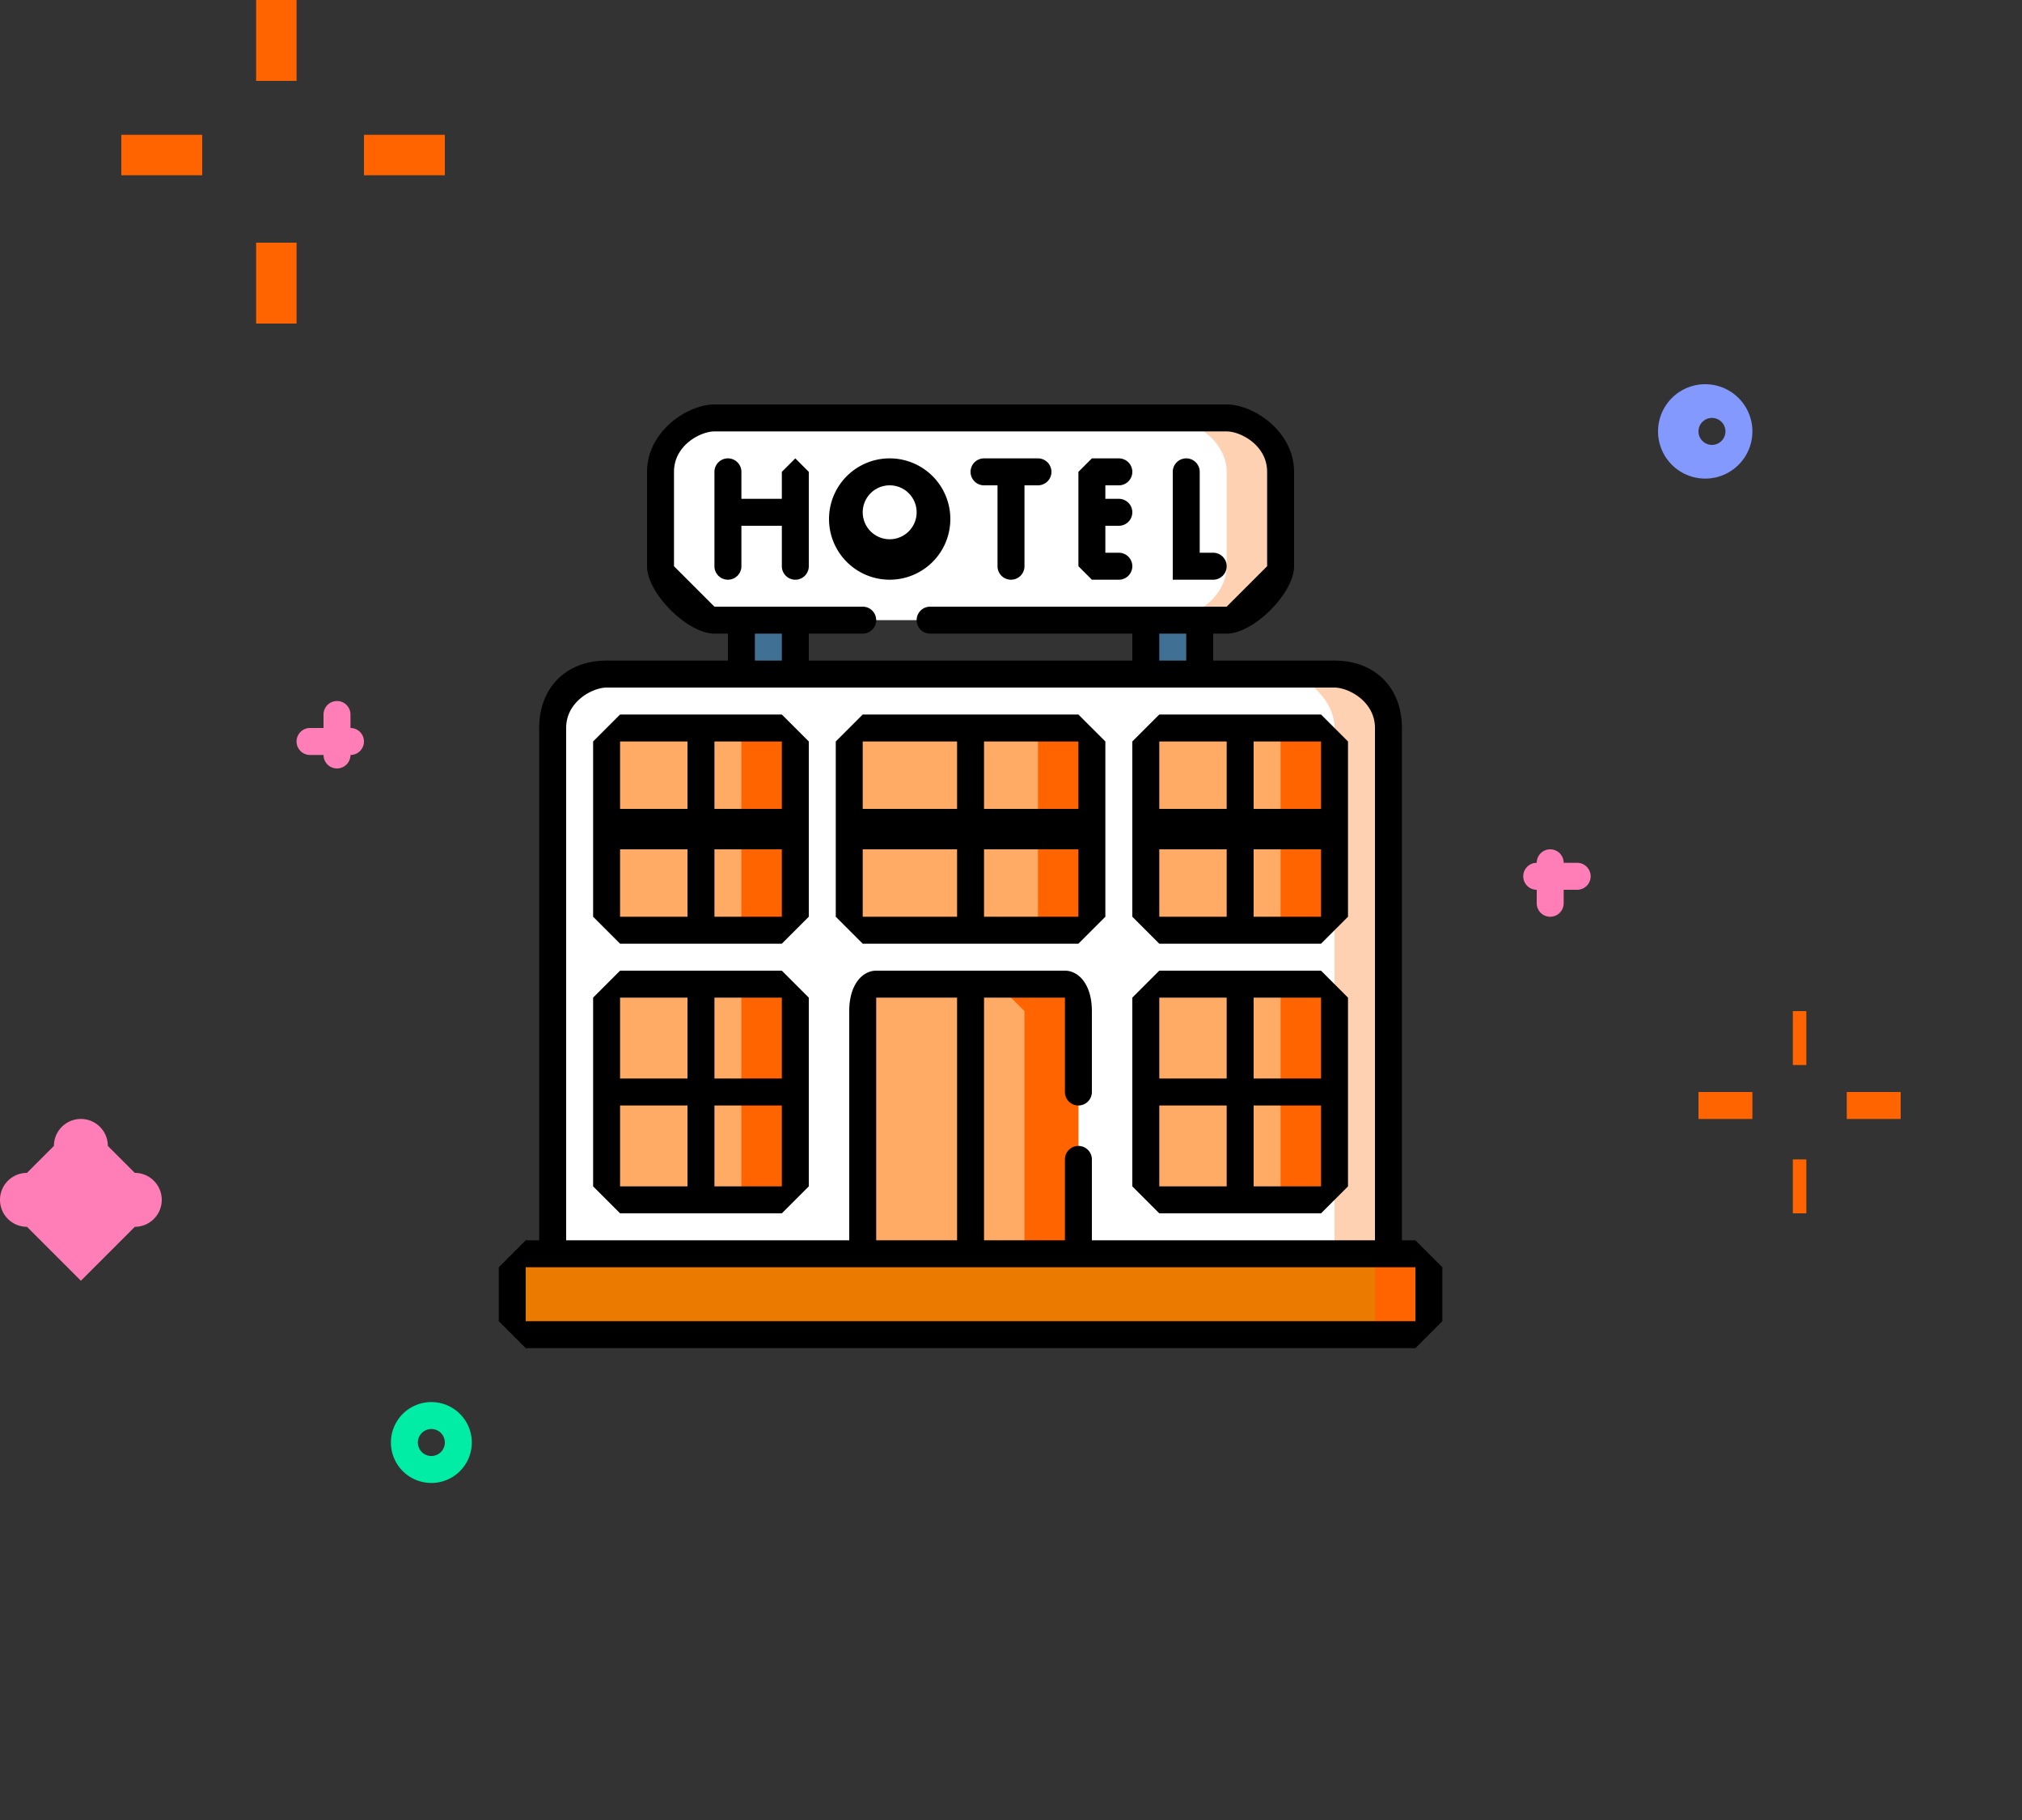 <svg xmlns="http://www.w3.org/2000/svg" width="150" height="135" fill="none"><rect width="100%" height="100%" fill="#333333" stroke="none"/><defs/><path fill="#FF7EB8" d="M117 64h-1a1 1 0 00-2 0 1 1 0 000 2v1a1 1 0 002 0v-1h1a1 1 0 000-2zM26 54v-1a1 1 0 00-2 0v1h-1a1 1 0 000 2h1a1 1 0 002 0 1 1 0 000-2z"/><path fill="#8399FE" fill-rule="evenodd" d="M123 32a3 3 0 107 0 3 3 0 00-7 0zm3 0a1 1 0 112 0 1 1 0 01-2 0z" clip-rule="evenodd"/><path fill="#01ECA5" fill-rule="evenodd" d="M29 107a3 3 0 106 0 3 3 0 00-6 0zm2 0a1 1 0 112 0 1 1 0 01-2 0z" clip-rule="evenodd"/><path fill="#FF7EB8" d="M6 95l-2-2-2-2a2 2 0 010-4l2-2a2 2 0 114 0l2 2a2 2 0 110 4l-2 2-2 2z"/><path fill="#FF6400" d="M9 10h6v3H9v-3zM27 10h6v3h-6v-3zM19 18h3v6h-3v-6zM19 0h3v6h-3V0zM126 81h4v2h-4v-2zM137 81h4v2h-4v-2zM133 86h1v4h-1v-4zM133 75h1v4h-1v-4z"/><path fill="#407093" d="M55 46h4v5h-4v-5zM85 46h4v5h-4v-5z"/><path fill="#fff" d="M91 46H53c-2 0-4-2-4-4v-7c0-2 2-4 4-4h38c2 0 4 2 4 4v7c0 2-2 4-4 4z"/><path fill="#FFD1B3" d="M91 31h-5c3 0 5 2 5 4v7c0 2-2 4-5 4h5c2 0 4-2 4-4v-7c0-2-2-4-4-4z"/><path fill="#fff" d="M103 93H41V54c0-2 2-4 4-4h54c2 0 4 2 4 4v39z"/><path fill="#FF6400" fill-opacity=".3" d="M99 50h-4c2 0 4 2 4 4v39h4V54c0-2-2-4-4-4z"/><path fill="#FFAB66" d="M80 93H64V75l1-2h14l1 2v18z"/><path fill="#FF6400" d="M79 73h-5l2 2v18h4V75l-1-2z"/><path fill="#FFAB66" d="M64 69h16l1-1V55l-1-1H64l-1 1v13l1 1z"/><path fill="#FF6400" d="M80 54h-4l1 1v13l-1 1h4l1-1V55l-1-1z"/><path fill="#FFAB66" d="M86 69h12l1-1V55l-1-1H86l-1 1v13l1 1z"/><path fill="#FF6400" d="M98 54h-4l1 1v13l-1 1h4l1-1V55l-1-1z"/><path fill="#FFAB66" d="M86 89h12l1-1V74l-1-1H86l-1 1v14l1 1z"/><path fill="#FF6400" d="M98 73h-4l1 1v14l-1 1h4l1-1V74l-1-1z"/><path fill="#FFAB66" d="M46 69h12l1-1V55l-1-1H46l-1 1v13l1 1z"/><path fill="#FF6400" d="M58 54h-4l1 1v13l-1 1h4l1-1V55l-1-1z"/><path fill="#FFAB66" d="M46 89h12l1-1V74l-1-1H46l-1 1v14l1 1z"/><path fill="#FF6400" d="M58 73h-4l1 1v14l-1 1h4l1-1V74l-1-1z"/><path fill="#EB7A00" d="M105 99H39l-1-1v-4l1-1h66l1 1v4l-1 1z"/><path fill="#FF6400" d="M105 93h-4l1 1v4l-1 1h4l1-1v-4l-1-1z"/><path fill="#000" fill-rule="evenodd" d="M104 92h1l2 2v4l-2 2H39l-2-2v-4l2-2h1V54c0-3 2-5 5-5h9v-2h-1c-2 0-5-3-5-5v-7c0-3 3-5 5-5h38c2 0 5 2 5 5v7c0 2-3 5-5 5h-1v2h9c3 0 5 2 5 5v38zM59 34l-1 1v2h-3v-2a1 1 0 10-2 0v7a1 1 0 102 0v-3h3v3a1 1 0 102 0v-7l-1-1zm7 0a4 4 0 110 9 4 4 0 010-9zm21 9v-8a1 1 0 112 0v6h1a1 1 0 010 2h-3zm-23-5a2 2 0 114 0 2 2 0 01-4 0zm19 5h-2l-1-1v-7l1-1h2a1 1 0 110 2h-1v1h1a1 1 0 110 2h-1v2h1a1 1 0 110 2zm-9-7h-1a1 1 0 010-2h4a1 1 0 110 2h-1v6a1 1 0 11-2 0v-6zm12 54h12l2-2V74l-2-2H86l-2 2v14l2 2zm12-16h-5v6h5v-6zm-5 8h5v6h-5v-6zm-2-8h-5v6h5v-6zm-5 8h5v6h-5v-6zM53 45l-3-3v-7c0-2 2-3 3-3h38c1 0 3 1 3 3v7l-3 3H69a1 1 0 100 2h15v2H60v-2h4a1 1 0 100-2H53zm35 4v-2h-2v2h2zm-30-2v2h-2v-2h2zm-13 4c-1 0-3 1-3 3v38h21V75c0-2 1-3 2-3h14c1 0 2 1 2 3v6a1 1 0 11-2 0v-6-1h-6v18h6v-6a1 1 0 112 0v6h21V54c0-2-2-3-3-3H45zm26 23v18h-6V75v-1h6zm34 24v-4H39v4h66zM80 70l2-2V55l-2-2H64l-2 2v13l2 2h16zm0-15h-7v5h7v-5zm-7 8h7v5h-7v-5zm-2-8h-7v5h7v-5zm-7 8h7v5h-7v-5zm-18 9h12l2 2v14l-2 2H46l-2-2V74l2-2zm5 16h-5v-6h5v6zm-5-8h5v-6h-5v6zm12 8h-5v-6h5v6zm-5-8h5v-6h-5v6zm33-10h12l2-2V55l-2-2H86l-2 2v13l2 2zm12-15h-5v5h5v-5zm-5 8h5v5h-5v-5zm-2-8h-5v5h5v-5zm-5 8h5v5h-5v-5zM46 53h12l2 2v13l-2 2H46l-2-2V55l2-2zm5 15h-5v-5h5v5zm-5-8h5v-5h-5v5zm12 8h-5v-5h5v5zm-5-8h5v-5h-5v5z" clip-rule="evenodd"/></svg>